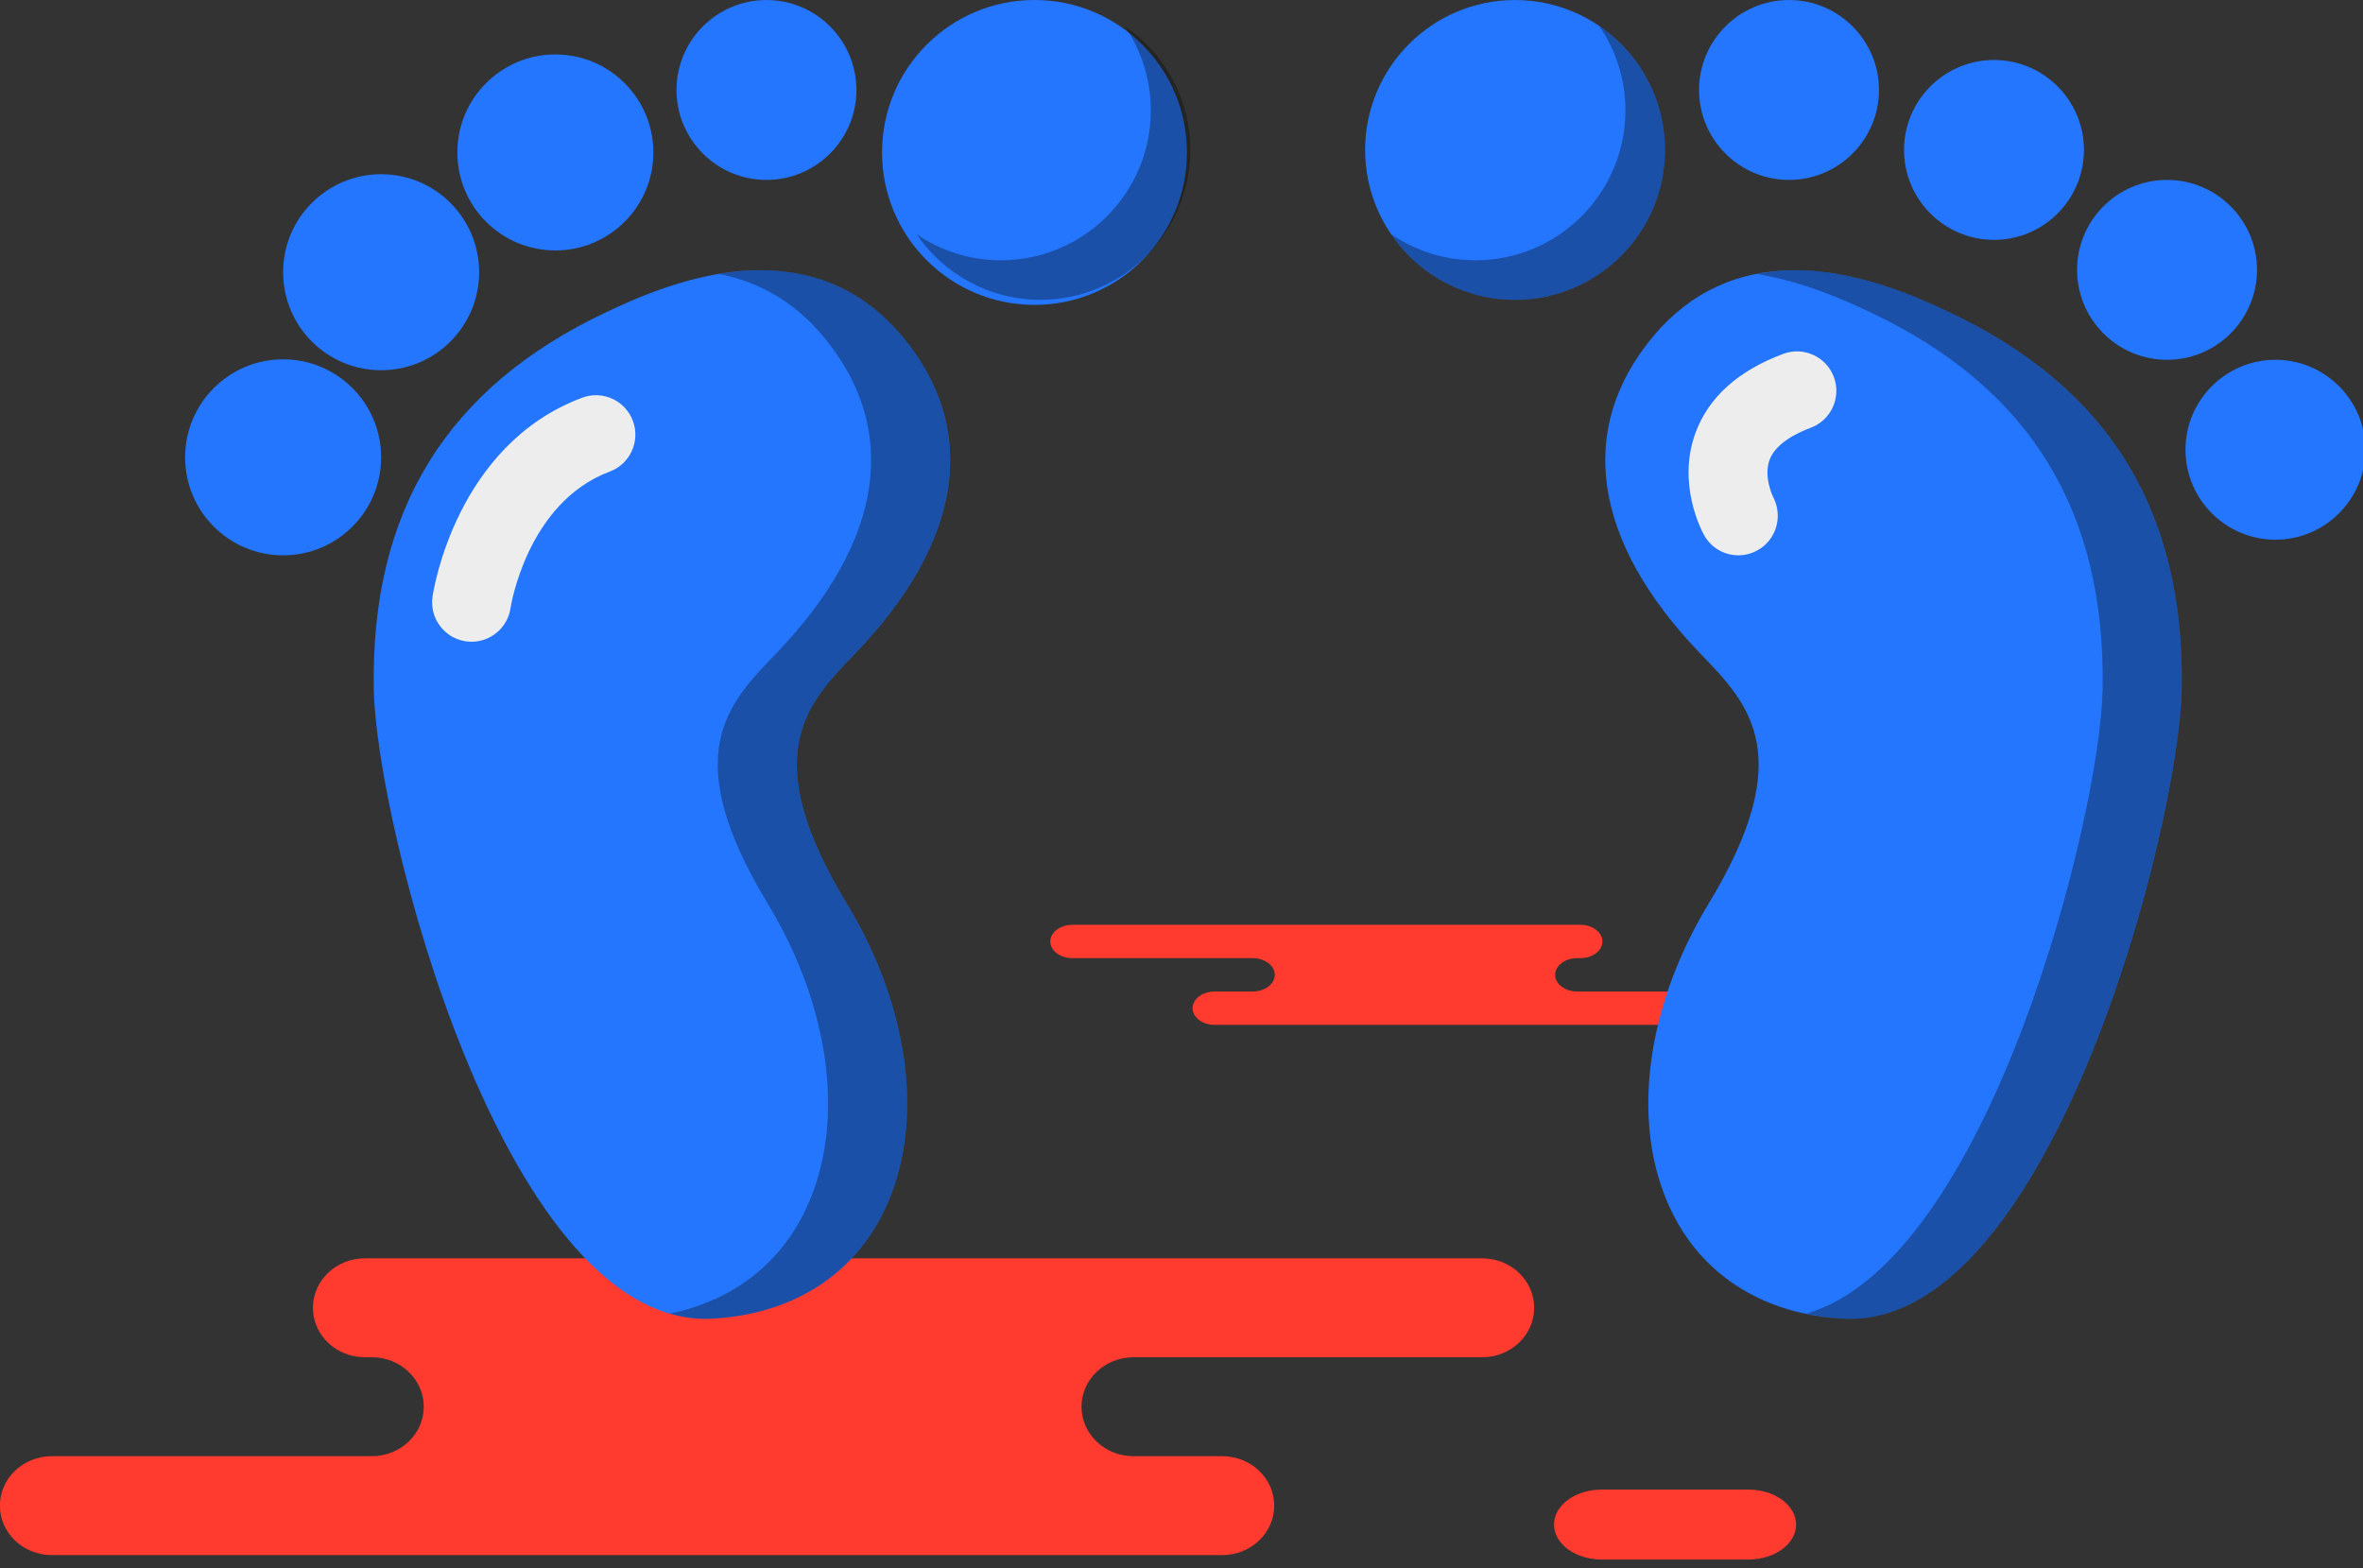 <svg xmlns="http://www.w3.org/2000/svg" xmlns:xlink="http://www.w3.org/1999/xlink" preserveAspectRatio="xMidYMid" width="217" height="144" viewBox="0 0 217 144">
  <rect x="0" y="0" width="217" height="144" fill="#333333" stroke="none"/>
  <defs>
    <style>

      .cls-3 {
        fill: #ff3a2f;
      }

      .cls-6 {
        fill: #2476ff;
      }

      .cls-7 {
        fill: #090908;
        opacity: 0.35;
      }

      .cls-22 {
        fill: #ededed;
      }
    </style>
  </defs>
  <g id="group-26svg">
    <path d="M139.292,84.931 C139.292,84.931 145.118,84.931 145.118,84.931 C146.242,84.931 147.153,85.618 147.153,86.464 C147.153,87.309 146.242,87.995 145.118,87.995 C145.118,87.995 144.847,87.995 144.847,87.995 C143.724,87.995 142.813,88.680 142.813,89.527 C142.813,90.372 143.724,91.058 144.847,91.058 C144.847,91.058 157.372,91.058 157.372,91.058 C158.496,91.058 159.406,91.743 159.406,92.589 C159.406,93.436 158.496,94.122 157.372,94.122 C157.372,94.122 142.320,94.122 142.320,94.122 C142.320,94.122 111.554,94.122 111.554,94.122 C110.430,94.122 109.519,93.436 109.519,92.589 C109.519,91.743 110.430,91.058 111.554,91.058 C111.554,91.058 115.030,91.058 115.030,91.058 C116.153,91.058 117.064,90.372 117.064,89.527 C117.064,88.680 116.153,87.995 115.030,87.995 C115.030,87.995 98.486,87.995 98.486,87.995 C97.362,87.995 96.452,87.309 96.452,86.464 C96.452,85.618 97.362,84.931 98.486,84.931 C98.486,84.931 102.396,84.931 102.396,84.931 C102.396,84.931 139.292,84.931 139.292,84.931 Z" id="path-1" class="cls-3" fill-rule="evenodd"/>
    <path d="M47.177,115.562 C47.177,115.562 33.509,115.562 33.509,115.562 C30.874,115.562 28.737,117.596 28.737,120.104 C28.737,122.614 30.874,124.647 33.509,124.647 C33.509,124.647 34.145,124.647 34.145,124.647 C36.780,124.647 38.916,126.680 38.916,129.190 C38.916,131.698 36.780,133.732 34.145,133.732 C34.145,133.732 4.764,133.732 4.764,133.732 C2.128,133.732 -0.008,135.765 -0.008,138.275 C-0.008,140.783 2.128,142.816 4.764,142.816 C4.764,142.816 40.073,142.816 40.073,142.816 C40.073,142.816 112.243,142.816 112.243,142.816 C114.879,142.816 117.015,140.783 117.015,138.275 C117.015,135.765 114.879,133.732 112.243,133.732 C112.243,133.732 104.089,133.732 104.089,133.732 C101.454,133.732 99.318,131.698 99.318,129.190 C99.318,126.680 101.454,124.647 104.089,124.647 C104.089,124.647 136.116,124.647 136.116,124.647 C138.751,124.647 140.887,122.614 140.887,120.104 C140.887,117.596 138.751,115.562 136.116,115.562 C136.116,115.562 133.725,115.562 133.725,115.562 C133.725,115.562 47.177,115.562 47.177,115.562 Z" id="path-2" class="cls-3" fill-rule="evenodd"/>
    <path d="M147.099,143.225 C144.674,143.225 142.709,141.786 142.709,140.012 C142.709,138.237 144.674,136.799 147.099,136.799 C147.099,136.799 160.551,136.799 160.551,136.799 C162.975,136.799 164.940,138.237 164.940,140.012 C164.940,141.786 162.975,143.225 160.551,143.225 C160.551,143.225 147.099,143.225 147.099,143.225 Z" id="path-3" class="cls-3" fill-rule="evenodd"/>
    <path d="M82.843,30.871 C79.481,26.854 75.093,24.816 69.806,24.816 C63.858,24.816 58.135,27.510 55.694,28.661 C41.012,35.577 34.020,46.919 34.327,63.332 C34.558,75.701 46.110,121.112 64.793,121.118 C64.848,121.118 65.406,121.102 65.460,121.096 C72.463,120.703 77.949,117.391 80.901,111.782 C85.005,103.983 83.800,92.943 77.755,82.962 C69.511,69.355 74.065,64.645 78.470,60.084 C88.425,49.769 89.984,39.395 82.843,30.871 Z" id="path-4" class="cls-6" fill-rule="evenodd"/>
    <path d="M78.470,60.084 C88.425,49.770 89.984,39.395 82.843,30.871 C79.482,26.854 75.093,24.816 69.806,24.816 C68.524,24.816 67.260,24.959 66.029,25.167 C69.778,25.886 72.990,27.776 75.578,30.871 C82.720,39.395 81.161,49.770 71.206,60.084 C66.801,64.645 62.246,69.355 70.490,82.962 C76.536,92.942 77.740,103.984 73.637,111.782 C71.172,116.465 66.925,119.517 61.521,120.637 C62.586,120.946 63.676,121.117 64.793,121.118 C64.848,121.118 65.406,121.102 65.460,121.095 C72.463,120.704 77.949,117.391 80.901,111.782 C85.005,103.984 83.800,92.942 77.755,82.962 C69.511,69.355 74.065,64.645 78.470,60.084 Z" id="path-5" class="cls-7" fill-rule="evenodd"/>
    <circle id="circle-1" class="cls-6" cx="26" cy="42" r="9"/>
    <circle id="circle-2" class="cls-6" cx="35" cy="25" r="9"/>
    <circle id="circle-3" class="cls-6" cx="51" cy="14" r="9"/>
    <path d="M70.387,16.523 C74.942,16.523 78.647,12.818 78.647,8.262 C78.647,3.708 74.942,0.002 70.387,0.002 C65.831,0.002 62.126,3.708 62.126,8.262 C62.126,12.818 65.831,16.523 70.387,16.523 Z" id="path-6" class="cls-6" fill-rule="evenodd"/>
    <circle id="circle-4" class="cls-6" cx="95" cy="14" r="14"/>
    <path d="M156.206,60.084 C160.611,64.645 165.166,69.355 156.922,82.962 C150.876,92.943 149.672,103.983 153.775,111.782 C156.728,117.391 162.213,120.703 169.216,121.096 C169.269,121.102 169.829,121.118 169.883,121.118 C188.566,121.112 200.118,75.701 200.349,63.332 C200.656,46.919 193.664,35.577 178.982,28.661 C176.541,27.510 170.818,24.816 164.870,24.816 C159.584,24.816 155.195,26.854 151.833,30.871 C144.691,39.395 146.251,49.769 156.206,60.084 Z" id="path-7" class="cls-6" fill-rule="evenodd"/>
    <path d="M178.982,28.661 C176.541,27.510 170.818,24.816 164.870,24.816 C163.656,24.816 162.501,24.951 161.382,25.167 C165.861,25.922 169.803,27.758 171.718,28.661 C186.400,35.577 193.392,46.919 193.085,63.332 C192.868,74.961 182.642,115.788 165.891,120.637 C166.961,120.859 168.059,121.031 169.216,121.095 C169.269,121.102 169.829,121.118 169.883,121.118 C188.566,121.111 200.118,75.702 200.349,63.332 C200.656,46.919 193.664,35.577 178.982,28.661 Z" id="path-8" class="cls-7" fill-rule="evenodd"/>
    <path d="M200.699,41.304 C200.699,45.859 204.399,49.564 208.960,49.564 C213.510,49.564 217.221,45.859 217.221,41.304 C217.221,36.749 213.510,33.043 208.960,33.043 C204.399,33.043 200.699,36.749 200.699,41.304 Z" id="path-9" class="cls-6" fill-rule="evenodd"/>
    <path d="M207.266,24.783 C207.266,20.228 203.560,16.523 199.005,16.523 C194.449,16.523 190.744,20.228 190.744,24.783 C190.744,29.339 194.449,33.043 199.005,33.043 C203.560,33.043 207.266,29.339 207.266,24.783 Z" id="path-10" class="cls-6" fill-rule="evenodd"/>
    <path d="M191.373,13.769 C191.373,9.215 187.674,5.509 183.112,5.509 C178.563,5.509 174.852,9.215 174.852,13.769 C174.852,18.325 178.563,22.030 183.112,22.030 C187.674,22.030 191.373,18.325 191.373,13.769 Z" id="path-11" class="cls-6" fill-rule="evenodd"/>
    <path d="M172.550,8.262 C172.550,3.708 168.845,0.002 164.290,0.002 C159.734,0.002 156.029,3.708 156.029,8.262 C156.029,12.818 159.734,16.523 164.290,16.523 C168.845,16.523 172.550,12.818 172.550,8.262 Z" id="path-12" class="cls-6" fill-rule="evenodd"/>
    <path d="M125.363,13.769 C125.363,21.363 131.537,27.537 139.130,27.537 C146.724,27.537 152.899,21.363 152.899,13.769 C152.899,6.176 146.724,0.002 139.130,0.002 C131.537,0.002 125.363,6.176 125.363,13.769 Z" id="path-13" class="cls-6" fill-rule="evenodd"/>
    <path d="M103.288,2.395 C104.795,4.604 105.681,7.267 105.681,10.137 C105.681,17.731 99.507,23.905 91.913,23.905 C89.043,23.905 86.379,23.018 84.171,21.510 C86.652,25.145 90.822,27.536 95.546,27.536 C103.139,27.536 109.313,21.363 109.313,13.769 C109.313,9.046 106.921,4.877 103.288,2.395 Z" id="path-14" class="cls-7" fill-rule="evenodd"/>
    <path d="M146.872,2.395 C148.380,4.604 149.266,7.267 149.266,10.137 C149.266,17.731 143.092,23.905 135.498,23.905 C132.628,23.905 129.964,23.018 127.756,21.510 C130.237,25.145 134.406,27.536 139.130,27.536 C146.724,27.536 152.899,21.363 152.899,13.769 C152.899,9.046 150.506,4.877 146.872,2.395 Z" id="path-15" class="cls-7" fill-rule="evenodd"/>
    <path d="M159.635,50.997 C158.369,50.997 157.149,50.333 156.492,49.146 C156.230,48.673 153.988,44.394 155.710,39.730 C156.909,36.482 159.614,34.049 163.747,32.502 C165.624,31.798 167.707,32.751 168.407,34.623 C169.106,36.497 168.159,38.583 166.285,39.283 C164.875,39.812 163.075,40.745 162.516,42.202 C161.905,43.787 162.838,45.663 162.849,45.680 C163.761,47.439 163.103,49.626 161.356,50.561 C160.809,50.856 160.215,50.997 159.635,50.997 Z" id="path-16" class="cls-22" fill-rule="evenodd"/>
    <path d="M43.306,58.935 C43.133,58.935 42.956,58.922 42.779,58.899 C40.799,58.608 39.431,56.770 39.721,54.791 C39.802,54.224 41.881,40.858 53.457,36.527 C55.330,35.819 57.416,36.775 58.117,38.648 C58.817,40.522 57.869,42.608 55.995,43.308 C48.383,46.157 46.898,55.741 46.884,55.838 C46.622,57.639 45.074,58.935 43.306,58.935 Z" id="path-17" class="cls-22" fill-rule="evenodd"/>
  </g>
</svg>
